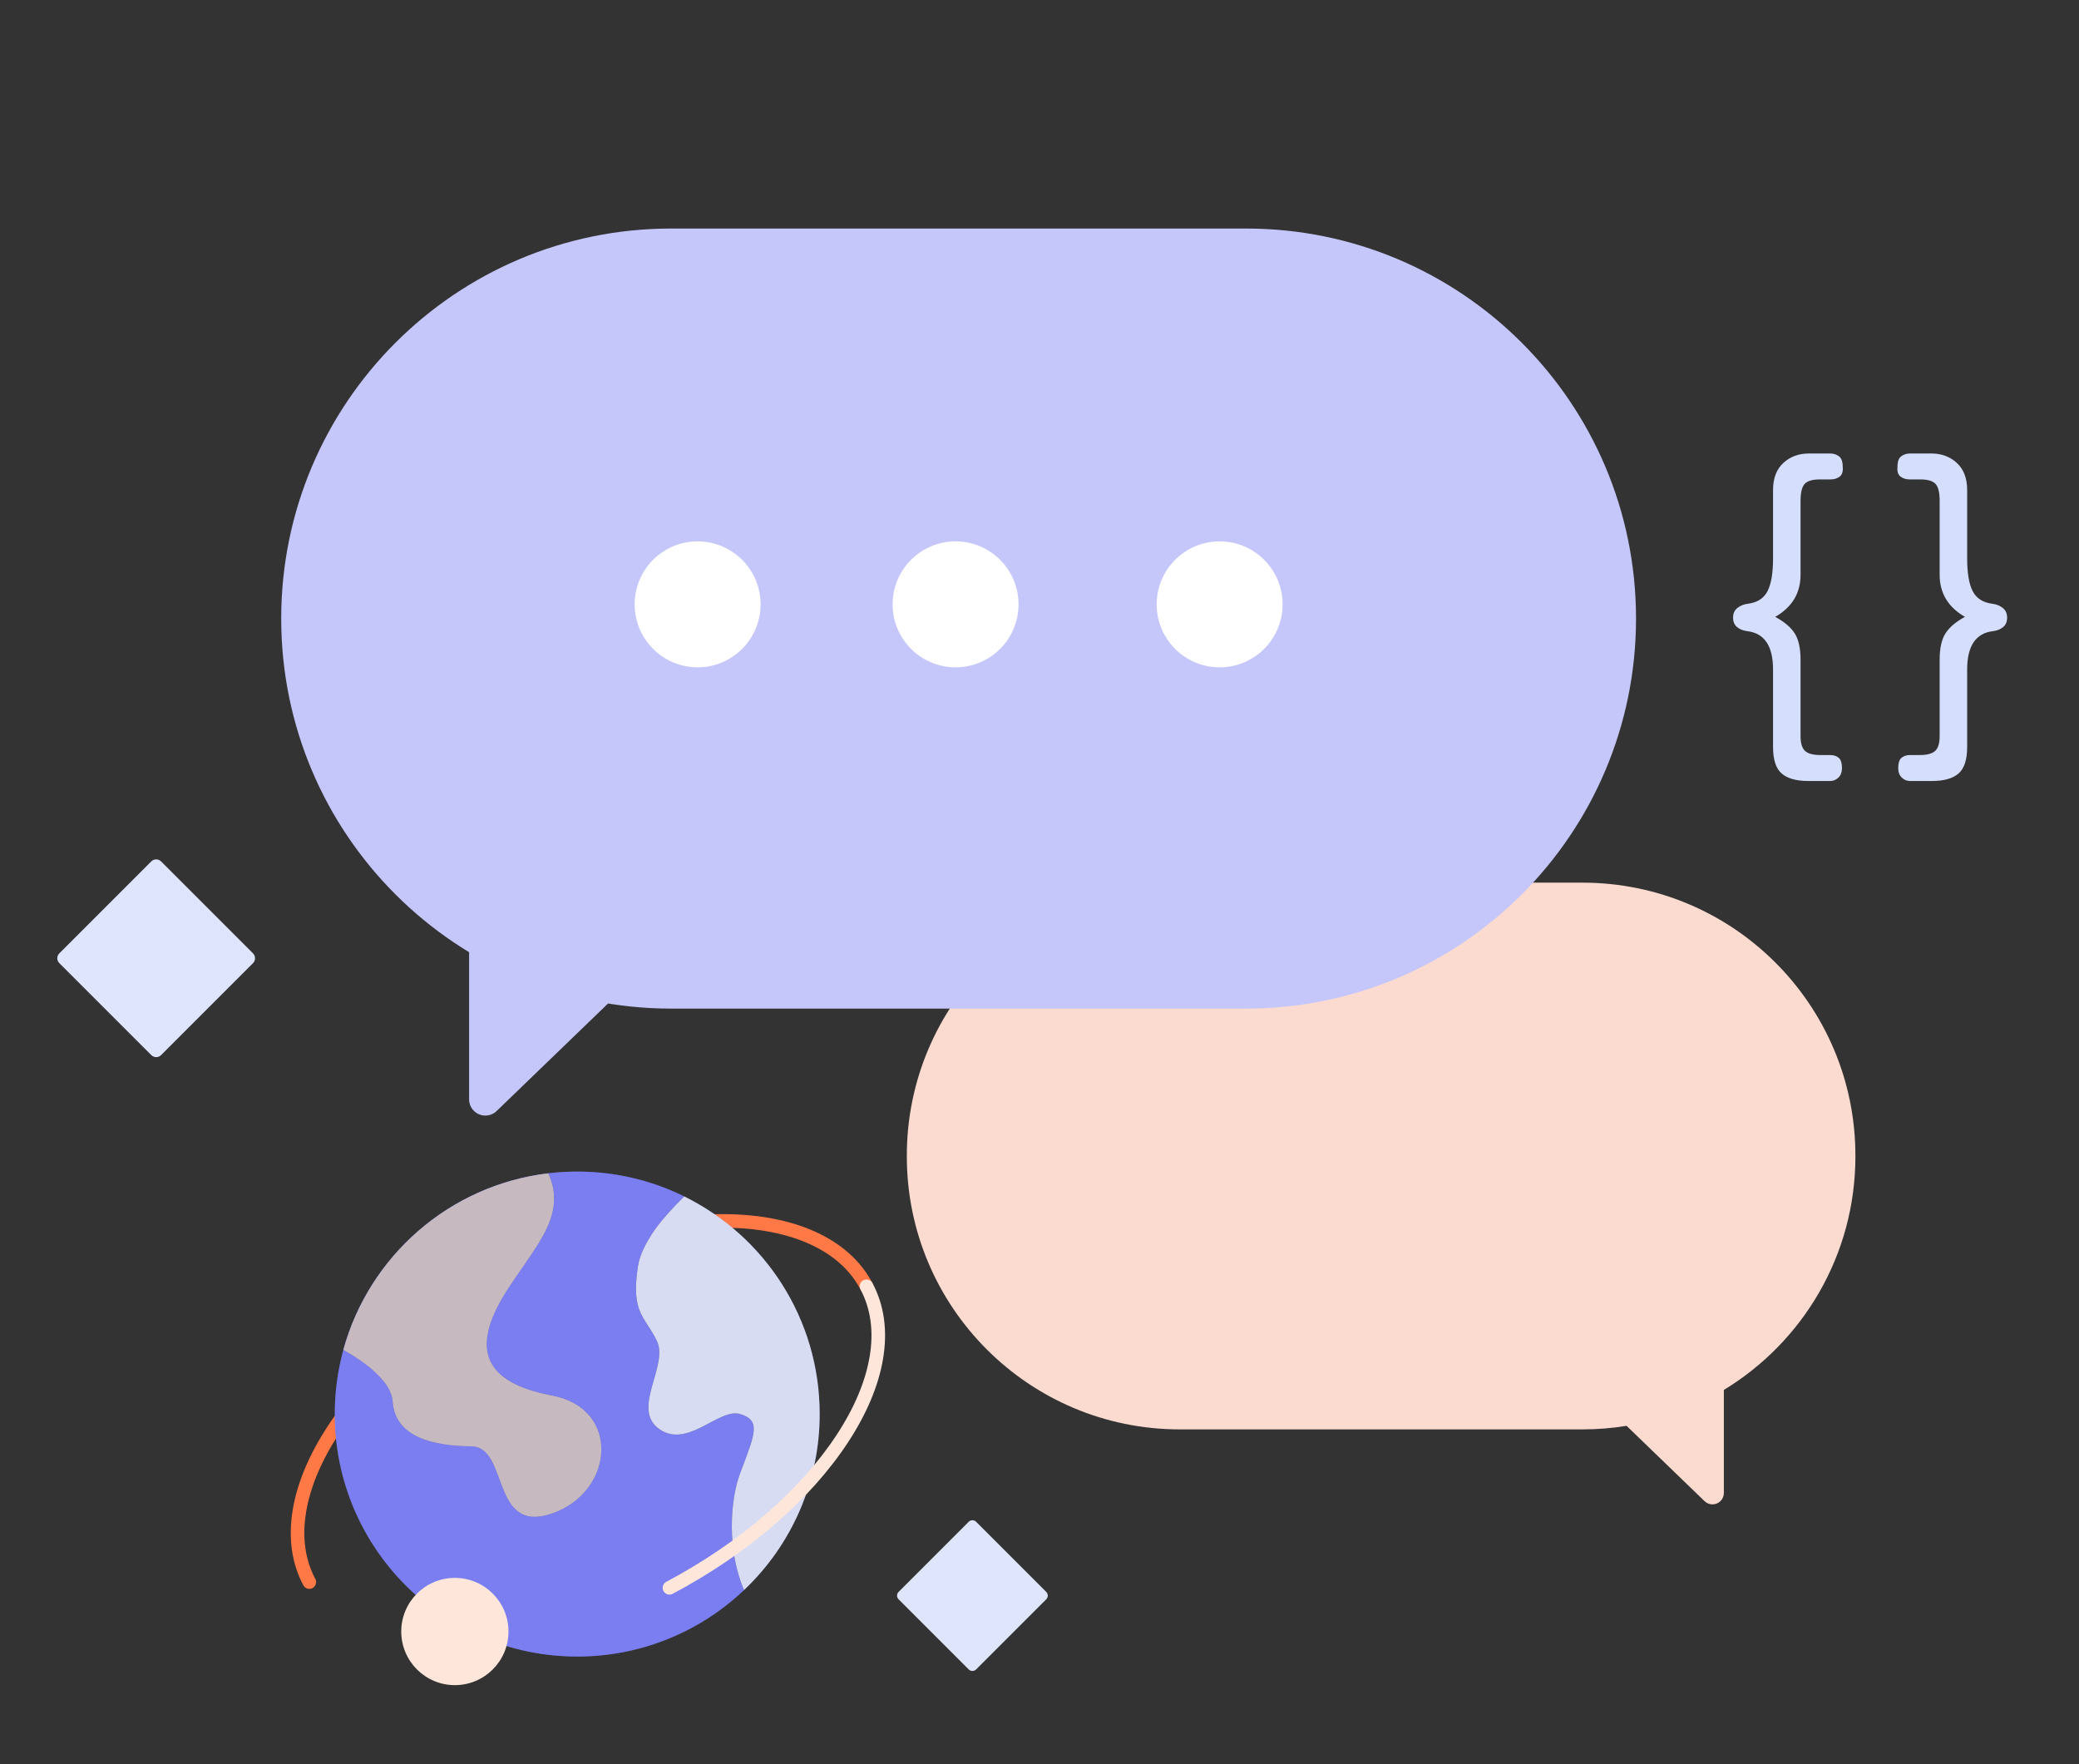 <svg width="284" height="241" viewBox="0 0 284 241" fill="none" xmlns="http://www.w3.org/2000/svg">
<rect x="0" y="0" width="284" height="241" fill="#333333" stroke="none"/>
<path fill-rule="evenodd" clip-rule="evenodd" d="M161.169 120.562C140.573 120.562 123.876 137.258 123.876 157.854V157.949C123.876 178.545 140.573 195.241 161.169 195.241H216.164C218.218 195.241 220.234 195.075 222.198 194.756L232.852 205.047C233.142 205.327 233.529 205.483 233.932 205.483C234.79 205.483 235.486 204.787 235.486 203.929L235.486 189.851C246.259 183.312 253.456 171.471 253.456 157.949V157.854C253.456 137.258 236.76 120.562 216.164 120.562H161.169Z" fill="#FBDBCF"/>
<path d="M170.214 31.216H91.689C62.266 31.216 38.414 55.067 38.414 84.49C38.414 113.913 62.266 137.765 91.689 137.765H170.214C199.636 137.765 223.488 113.913 223.488 84.49C223.488 55.067 199.636 31.216 170.214 31.216Z" fill="#C5C7FB"/>
<path fill-rule="evenodd" clip-rule="evenodd" d="M64.081 122.268V150.158C64.081 151.384 65.075 152.378 66.301 152.378C66.876 152.378 67.428 152.155 67.842 151.755L88.337 131.98L64.081 122.268Z" fill="#C5C7FB"/>
<path d="M95.296 91.15C100.047 91.15 103.898 87.299 103.898 82.548C103.898 77.797 100.047 73.946 95.296 73.946C90.546 73.946 86.695 77.797 86.695 82.548C86.695 87.299 90.546 91.15 95.296 91.15Z" fill="white"/>
<path d="M130.536 91.15C135.286 91.15 139.137 87.299 139.137 82.548C139.137 77.797 135.286 73.946 130.536 73.946C125.785 73.946 121.934 77.797 121.934 82.548C121.934 87.299 125.785 91.15 130.536 91.15Z" fill="white"/>
<path d="M166.607 91.15C171.358 91.15 175.209 87.299 175.209 82.548C175.209 77.797 171.358 73.946 166.607 73.946C161.856 73.946 158.005 77.797 158.005 82.548C158.005 87.299 161.856 91.15 166.607 91.15Z" fill="white"/>
<path d="M42.255 217.027C41.912 217.027 41.596 216.837 41.435 216.534C39.834 213.517 39.349 210.036 39.995 206.19C40.605 202.547 42.204 198.727 44.747 194.836C49.914 186.928 58.434 179.56 68.734 174.091C79.034 168.622 89.909 165.694 99.356 165.843C104.003 165.916 108.063 166.732 111.423 168.266C114.972 169.887 117.582 172.238 119.184 175.256C119.424 175.708 119.252 176.269 118.8 176.509C118.348 176.749 117.787 176.577 117.548 176.125C116.141 173.476 113.822 171.399 110.654 169.952C107.527 168.525 103.717 167.766 99.326 167.692C90.188 167.546 79.632 170.404 69.603 175.724C59.575 181.044 51.297 188.199 46.298 195.85C43.897 199.526 42.391 203.107 41.822 206.497C41.245 209.931 41.667 213.016 43.073 215.665C43.225 215.951 43.216 216.296 43.05 216.575C42.884 216.853 42.584 217.025 42.26 217.027H42.255Z" fill="#FF7946"/>
<path opacity="0.33" d="M78.851 226.268C97.143 226.268 111.972 211.439 111.972 193.147C111.972 174.855 97.143 160.027 78.851 160.027C60.559 160.027 45.731 174.855 45.731 193.147C45.731 211.439 60.559 226.268 78.851 226.268Z" fill="#7A7EF1"/>
<path d="M101.122 201.187C103.072 195.985 104.049 194.033 101.122 193.148C98.195 192.263 93.968 197.935 90.063 195.199C86.158 192.463 91.364 186.555 89.738 183.172C88.112 179.79 86.16 179.4 87.136 173.009C87.632 169.766 90.633 166.173 93.471 163.422C88.924 161.182 83.923 160.02 78.855 160.027C77.531 160.027 76.209 160.105 74.894 160.262C77.641 166.282 72.657 170.672 68.929 176.763C64.376 184.206 66.002 188.831 75.432 190.622C84.862 192.414 83.887 203.789 75.432 206.711C66.977 209.633 69.579 197.611 64.376 197.552C59.173 197.493 53.971 196.31 53.645 191.437C53.464 188.674 49.929 186.09 46.906 184.371C46.123 187.231 45.728 190.183 45.731 193.148C45.731 211.44 60.56 226.269 78.852 226.269C87.333 226.28 95.493 223.026 101.64 217.182C99.31 211.783 99.692 205.001 101.122 201.187Z" fill="#7A7EF1"/>
<path d="M53.645 191.437C53.971 196.31 59.173 197.493 64.376 197.552C69.579 197.611 66.977 209.642 75.432 206.715C83.887 203.789 84.862 192.413 75.432 190.627C66.002 188.84 64.376 184.209 68.929 176.767C72.654 170.676 77.638 166.283 74.894 160.266C61.41 161.868 50.415 171.571 46.906 184.371C49.931 186.09 53.461 188.674 53.645 191.437Z" fill="#7A7EF1"/>
<path d="M53.645 191.437C53.971 196.31 59.173 197.493 64.376 197.552C69.579 197.611 66.977 209.642 75.432 206.715C83.887 203.789 84.862 192.413 75.432 190.627C66.002 188.84 64.376 184.209 68.929 176.767C72.654 170.676 77.638 166.283 74.894 160.266C61.41 161.868 50.415 171.571 46.906 184.371C49.931 186.09 53.461 188.674 53.645 191.437Z" fill="#C6BAC0"/>
<path d="M111.972 193.148C111.972 180.104 104.432 168.822 93.474 163.422C90.636 166.173 87.635 169.766 87.139 173.009C86.163 179.4 88.115 179.788 89.741 183.172C91.367 186.556 86.163 192.463 90.064 195.199C93.964 197.935 98.198 192.262 101.122 193.148C104.046 194.034 103.073 195.985 101.122 201.187C99.692 205.001 99.31 211.782 101.64 217.186C108.246 210.937 111.984 202.241 111.972 193.148Z" fill="#D7DCF2"/>
<path d="M91.452 217.807C91.026 217.808 90.654 217.518 90.551 217.105C90.448 216.691 90.64 216.261 91.016 216.061C101.049 210.737 109.322 203.588 114.321 195.94C116.727 192.265 118.228 188.679 118.797 185.293C119.374 181.858 118.953 178.773 117.547 176.125C117.307 175.673 117.479 175.112 117.931 174.872C118.383 174.632 118.944 174.804 119.184 175.256C120.786 178.273 121.271 181.753 120.63 185.6C120.018 189.244 118.419 193.063 115.878 196.954C110.71 204.862 102.191 212.229 91.89 217.698C91.755 217.77 91.605 217.807 91.452 217.807Z" fill="#FEE7DA"/>
<path d="M62.136 230.173C66.181 230.173 69.46 226.894 69.46 222.849C69.46 218.804 66.181 215.525 62.136 215.525C58.091 215.525 54.812 218.804 54.812 222.849C54.812 226.894 58.091 230.173 62.136 230.173Z" fill="#FEE7DA"/>
<g clip-path="url(#clip0)">
<path d="M34.564 130.222L22.001 117.659C21.633 117.291 21.036 117.291 20.667 117.659L8.104 130.222C7.736 130.59 7.736 131.187 8.104 131.555L20.667 144.118C21.036 144.487 21.633 144.487 22.001 144.118L34.564 131.555C34.932 131.187 34.932 130.59 34.564 130.222Z" fill="#DEE5FD"/>
</g>
<g clip-path="url(#clip1)">
<path d="M142.918 217.436L133.343 207.861C133.063 207.581 132.608 207.581 132.327 207.861L122.752 217.436C122.472 217.717 122.472 218.172 122.752 218.452L132.327 228.027C132.608 228.308 133.063 228.308 133.343 228.027L142.918 218.452C143.199 218.172 143.199 217.717 142.918 217.436Z" fill="#DEE5FD"/>
</g>
<path fill-rule="evenodd" clip-rule="evenodd" d="M242.505 84.258C243.74 84.925 244.626 85.674 245.16 86.505C245.694 87.338 245.962 88.536 245.962 90.1V100.535C245.962 101.5 246.162 102.174 246.563 102.557C246.963 102.939 247.665 103.131 248.666 103.131H250.019C250.486 103.131 250.87 103.256 251.171 103.506C251.471 103.755 251.622 104.23 251.622 104.929C251.622 105.461 251.463 105.885 251.146 106.202C250.828 106.518 250.452 106.676 250.019 106.676H247.014C245.377 106.676 244.166 106.334 243.382 105.652C242.597 104.97 242.205 103.763 242.205 102.033V91.448C242.205 88.22 241.019 86.472 238.649 86.206C238.114 86.139 237.663 85.956 237.296 85.657C236.928 85.357 236.745 84.925 236.745 84.358C236.745 83.793 236.946 83.352 237.346 83.035C237.747 82.719 238.231 82.528 238.799 82.461C240.068 82.295 240.953 81.721 241.454 80.739C241.955 79.757 242.205 78.267 242.205 76.27V66.934C242.205 65.336 242.672 64.105 243.607 63.239C244.542 62.374 245.711 61.941 247.114 61.941H250.019C250.452 61.941 250.845 62.066 251.196 62.315C251.547 62.565 251.722 63.039 251.722 63.738C251.788 64.371 251.655 64.82 251.321 65.086C250.987 65.353 250.553 65.486 250.019 65.486H248.566C247.597 65.486 246.921 65.685 246.538 66.085C246.153 66.484 245.962 67.267 245.962 68.432V78.517C245.962 81.013 244.81 82.928 242.505 84.258Z" fill="#D5DFFD"/>
<path fill-rule="evenodd" clip-rule="evenodd" d="M264.965 78.517V68.432C264.965 67.267 264.773 66.484 264.389 66.085C264.005 65.685 263.329 65.486 262.36 65.486H260.908C260.374 65.486 259.94 65.353 259.605 65.086C259.272 64.82 259.138 64.371 259.205 63.738C259.205 63.039 259.38 62.565 259.731 62.315C260.081 62.066 260.474 61.941 260.908 61.941H263.813C265.215 61.941 266.385 62.374 267.319 63.239C268.254 64.105 268.722 65.336 268.722 66.934V76.27C268.722 78.267 268.972 79.757 269.473 80.739C269.974 81.721 270.859 82.295 272.128 82.461C272.696 82.528 273.18 82.719 273.58 83.035C273.981 83.352 274.181 83.793 274.181 84.358C274.181 84.925 273.998 85.357 273.63 85.657C273.263 85.956 272.812 86.139 272.278 86.206C269.907 86.472 268.722 88.22 268.722 91.448V102.033C268.722 103.763 268.329 104.97 267.545 105.652C266.76 106.334 265.55 106.676 263.913 106.676H260.908C260.474 106.676 260.098 106.518 259.781 106.202C259.464 105.885 259.305 105.461 259.305 104.929C259.305 104.23 259.455 103.755 259.756 103.506C260.056 103.256 260.44 103.131 260.908 103.131H262.26C263.262 103.131 263.963 102.939 264.364 102.557C264.765 102.174 264.965 101.5 264.965 100.535V90.1C264.965 88.536 265.233 87.338 265.766 86.505C266.301 85.674 267.186 84.925 268.421 84.258C266.117 82.928 264.965 81.013 264.965 78.517Z" fill="#D5DFFD"/>
<defs>
<clipPath id="clip0">
<rect width="30.171" height="30.171" fill="white" transform="translate(21.334 109.534) rotate(45)"/>
</clipPath>
<clipPath id="clip1">
<rect width="22.995" height="22.995" fill="white" transform="translate(132.835 201.668) rotate(45)"/>
</clipPath>
</defs>
</svg>
